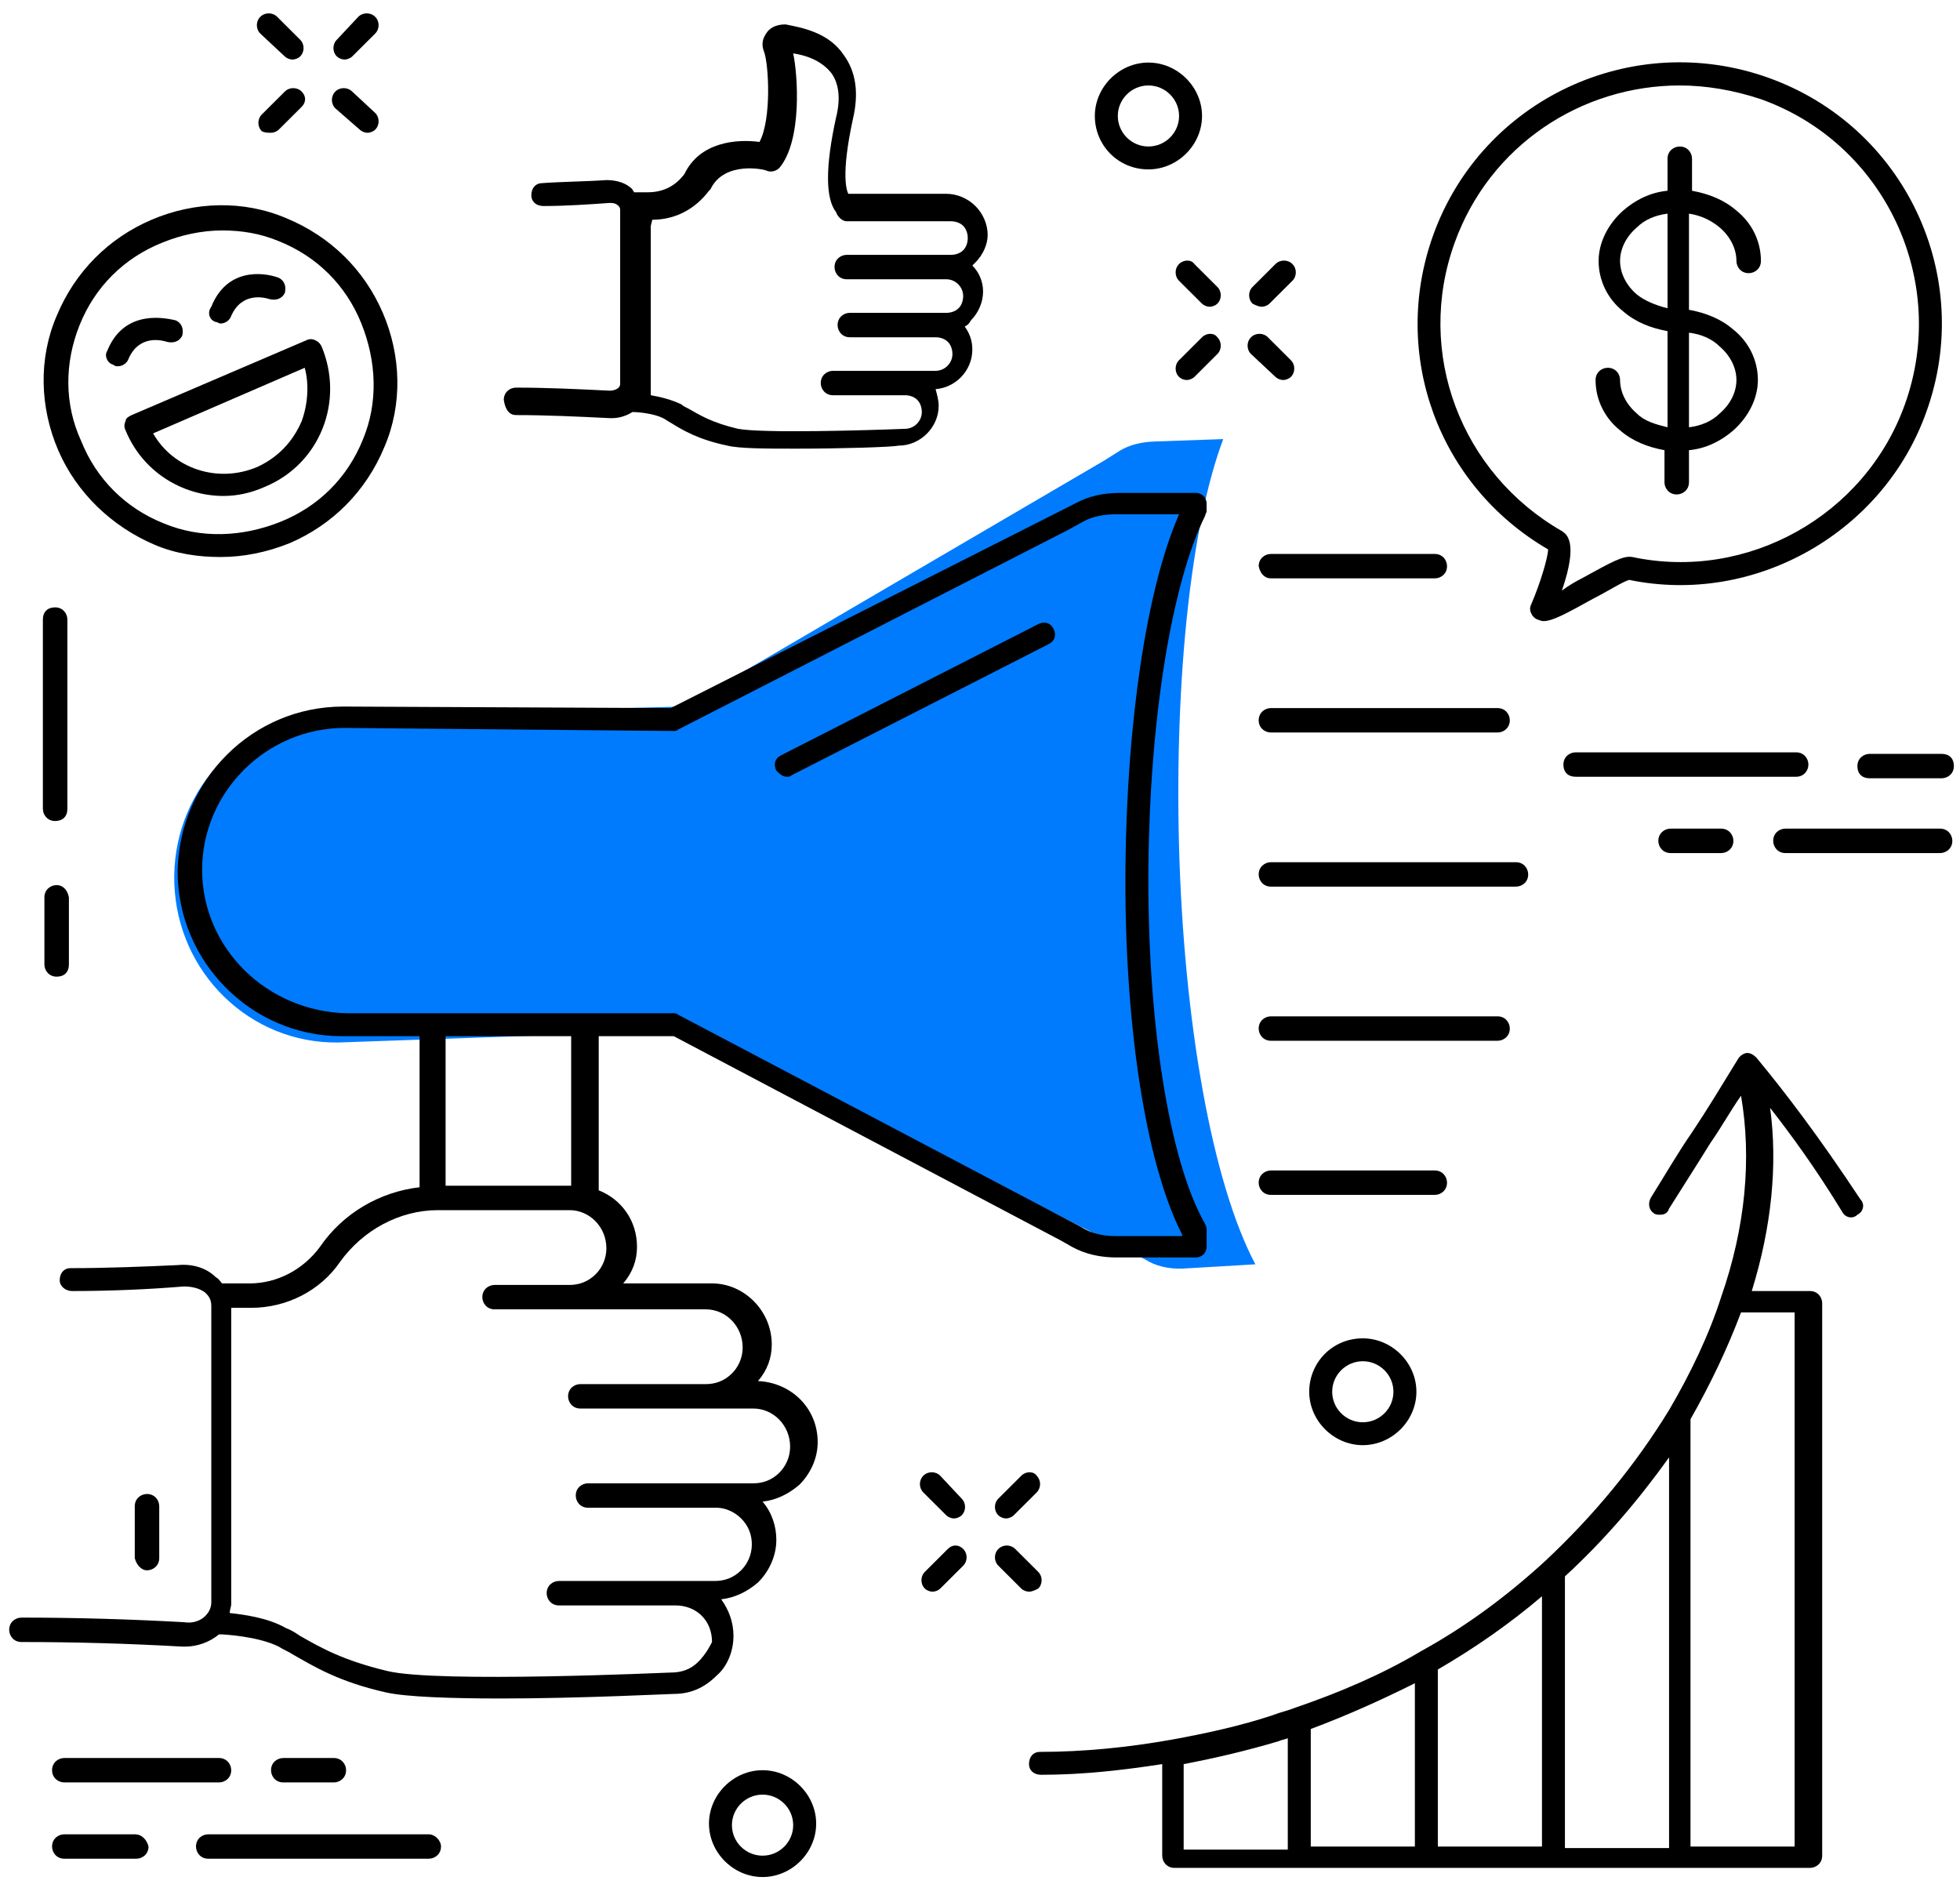 
<svg width="90px" height="87px" viewBox="0 0 90 87" version="1.1" xmlns="http://www.w3.org/2000/svg" xmlns:xlink="http://www.w3.org/1999/xlink">
    <!-- Generator: Sketch 51.3 (57544) - http://www.bohemiancoding.com/sketch -->
    <desc>Created with Sketch.</desc>
    <defs></defs>
    <g id="website-icons" stroke="none" stroke-width="1" fill="none" fill-rule="evenodd">
        <g id="icons" transform="translate(-899, -1896)" fill-rule="nonzero">
            <g id="Group-4" transform="translate(899, 1896)">
                <path d="M8,39.719 C8,35.622 11.216,32.247 15.12,32.247 C15.12,32.247 20.607,32.301 31.581,32.408 C31.658,32.408 31.734,32.408 31.811,32.328 L51.334,21.803 L52.023,21.402 C52.559,21.08 53.172,21 53.708,21 L56.847,21 C55.239,24.856 54.244,31.846 54.167,39.478 C54.091,47.753 55.163,55.144 57,58.92 L53.631,59 C53.019,59 52.406,58.839 51.947,58.518 L31.811,47.351 C31.734,47.271 31.658,47.271 31.581,47.271 L27.217,47.271 C27.217,47.271 24.716,47.271 19.714,47.271 L15.273,47.271 C11.216,47.19 8,43.816 8,39.719 Z" id="Path" fill="#007BFE" transform="translate(32.5, 40) rotate(-2) translate(-32.5, -40) "></path>
                <g id="Group-Copy-5" fill="#000000">
                    <path d="M3.094,28.449 C3.094,28.168 2.883,27.888 2.531,27.888 C2.18,27.888 1.969,28.098 1.969,28.449 L1.969,37.138 C1.969,37.418 2.18,37.698 2.531,37.698 C2.883,37.698 3.094,37.488 3.094,37.138 L3.094,28.449 Z" id="Shape"></path>
                    <path d="M2.602,40.641 C2.32,40.641 2.039,40.851 2.039,41.202 L2.039,44.285 C2.039,44.565 2.25,44.845 2.602,44.845 C2.953,44.845 3.164,44.635 3.164,44.285 L3.164,41.202 C3.094,40.851 2.883,40.641 2.602,40.641 Z" id="Shape"></path>
                    <path d="M60.117,63.905 C60.117,65.236 61.242,66.357 62.578,66.357 C63.914,66.357 65.039,65.236 65.039,63.905 C65.039,62.573 63.914,61.452 62.578,61.452 C61.172,61.452 60.117,62.573 60.117,63.905 Z M63.984,63.905 C63.984,64.675 63.352,65.306 62.578,65.306 C61.805,65.306 61.172,64.675 61.172,63.905 C61.172,63.134 61.805,62.503 62.578,62.503 C63.352,62.503 63.984,63.134 63.984,63.905 Z" id="Shape"></path>
                    <path d="M35.016,81.282 C33.68,81.282 32.555,82.403 32.555,83.735 C32.555,85.066 33.68,86.187 35.016,86.187 C36.352,86.187 37.477,85.066 37.477,83.735 C37.477,82.403 36.352,81.282 35.016,81.282 Z M35.016,85.206 C34.242,85.206 33.609,84.576 33.609,83.805 C33.609,83.034 34.242,82.403 35.016,82.403 C35.789,82.403 36.422,83.034 36.422,83.805 C36.422,84.576 35.789,85.206 35.016,85.206 Z" id="Shape"></path>
                    <path d="M52.734,7.778 C54.07,7.778 55.195,6.657 55.195,5.325 C55.195,3.994 54.07,2.873 52.734,2.873 C51.398,2.873 50.273,3.994 50.273,5.325 C50.273,6.657 51.328,7.778 52.734,7.778 Z M52.734,3.924 C53.508,3.924 54.141,4.555 54.141,5.325 C54.141,6.096 53.508,6.727 52.734,6.727 C51.961,6.727 51.328,6.096 51.328,5.325 C51.328,4.555 51.961,3.924 52.734,3.924 Z" id="Shape"></path>
                    <path d="M83.039,35.106 C83.039,34.825 82.828,34.545 82.477,34.545 L72.352,34.545 C72.07,34.545 71.789,34.755 71.789,35.106 C71.789,35.456 72,35.666 72.352,35.666 L82.477,35.666 C82.828,35.666 83.039,35.386 83.039,35.106 Z" id="Shape"></path>
                    <path d="M85.852,34.615 C85.57,34.615 85.289,34.825 85.289,35.176 C85.289,35.526 85.5,35.736 85.852,35.736 L89.156,35.736 C89.438,35.736 89.719,35.526 89.719,35.176 C89.719,34.825 89.508,34.615 89.156,34.615 L85.852,34.615 Z" id="Shape"></path>
                    <path d="M89.086,38.048 L81.984,38.048 C81.703,38.048 81.422,38.259 81.422,38.609 C81.422,38.889 81.633,39.17 81.984,39.17 L89.086,39.17 C89.367,39.17 89.648,38.959 89.648,38.609 C89.648,38.329 89.438,38.048 89.086,38.048 Z" id="Shape"></path>
                    <path d="M76.711,38.048 C76.43,38.048 76.148,38.259 76.148,38.609 C76.148,38.889 76.359,39.17 76.711,39.17 L79.031,39.17 C79.312,39.17 79.594,38.959 79.594,38.609 C79.594,38.329 79.383,38.048 79.031,38.048 L76.711,38.048 Z" id="Shape"></path>
                    <path d="M19.688,84.225 L9.562,84.225 C9.281,84.225 9,84.435 9,84.786 C9,85.066 9.211,85.346 9.562,85.346 L19.688,85.346 C19.969,85.346 20.25,85.136 20.25,84.786 C20.25,84.505 19.969,84.225 19.688,84.225 Z" id="Shape"></path>
                    <path d="M6.188,84.225 L2.953,84.225 C2.672,84.225 2.391,84.435 2.391,84.786 C2.391,85.066 2.602,85.346 2.953,85.346 L6.258,85.346 C6.539,85.346 6.82,85.136 6.82,84.786 C6.75,84.505 6.539,84.225 6.188,84.225 Z" id="Shape"></path>
                    <path d="M2.953,81.843 L10.055,81.843 C10.336,81.843 10.617,81.633 10.617,81.282 C10.617,81.002 10.406,80.722 10.055,80.722 L2.953,80.722 C2.672,80.722 2.391,80.932 2.391,81.282 C2.391,81.633 2.672,81.843 2.953,81.843 Z" id="Shape"></path>
                    <path d="M15.328,81.843 C15.609,81.843 15.891,81.633 15.891,81.282 C15.891,81.002 15.68,80.722 15.328,80.722 L13.008,80.722 C12.727,80.722 12.445,80.932 12.445,81.282 C12.445,81.562 12.656,81.843 13.008,81.843 L15.328,81.843 Z" id="Shape"></path>
                    <path d="M43.172,67.759 C42.961,67.548 42.609,67.548 42.398,67.759 C42.188,67.969 42.188,68.319 42.398,68.529 L43.453,69.58 C43.523,69.65 43.664,69.721 43.805,69.721 C43.945,69.721 44.086,69.65 44.156,69.58 C44.367,69.37 44.367,69.02 44.156,68.81 L43.172,67.759 Z" id="Shape"></path>
                    <path d="M47.672,72.944 C47.883,72.734 47.883,72.383 47.672,72.173 L46.617,71.122 C46.406,70.912 46.055,70.912 45.844,71.122 C45.633,71.332 45.633,71.683 45.844,71.893 L46.898,72.944 C46.969,73.014 47.109,73.084 47.25,73.084 C47.391,73.084 47.531,73.014 47.672,72.944 Z" id="Shape"></path>
                    <path d="M43.523,71.122 L42.469,72.173 C42.258,72.383 42.258,72.734 42.469,72.944 C42.539,73.014 42.68,73.084 42.82,73.084 C42.961,73.084 43.102,73.014 43.172,72.944 L44.227,71.893 C44.438,71.683 44.438,71.332 44.227,71.122 C44.016,70.912 43.734,70.912 43.523,71.122 Z" id="Shape"></path>
                    <path d="M46.898,67.759 L45.844,68.81 C45.633,69.02 45.633,69.37 45.844,69.58 C45.914,69.65 46.055,69.721 46.195,69.721 C46.336,69.721 46.477,69.65 46.547,69.58 L47.602,68.529 C47.812,68.319 47.812,67.969 47.602,67.759 C47.461,67.548 47.109,67.548 46.898,67.759 Z" id="Shape"></path>
                    <path d="M54.141,12.122 C53.93,12.332 53.93,12.683 54.141,12.893 L55.195,13.944 C55.266,14.014 55.406,14.084 55.547,14.084 C55.688,14.084 55.828,14.014 55.898,13.944 C56.109,13.734 56.109,13.384 55.898,13.173 L54.844,12.122 C54.703,11.912 54.352,11.912 54.141,12.122 Z" id="Shape"></path>
                    <path d="M58.57,17.308 C58.641,17.378 58.781,17.448 58.922,17.448 C59.062,17.448 59.203,17.378 59.273,17.308 C59.484,17.097 59.484,16.747 59.273,16.537 L58.219,15.486 C58.008,15.275 57.656,15.275 57.445,15.486 C57.234,15.696 57.234,16.046 57.445,16.256 L58.57,17.308 Z" id="Shape"></path>
                    <path d="M55.195,15.486 L54.141,16.537 C53.93,16.747 53.93,17.097 54.141,17.308 C54.211,17.378 54.352,17.448 54.492,17.448 C54.633,17.448 54.773,17.378 54.844,17.308 L55.898,16.256 C56.109,16.046 56.109,15.696 55.898,15.486 C55.758,15.275 55.406,15.275 55.195,15.486 Z" id="Shape"></path>
                    <path d="M57.938,14.084 C58.078,14.084 58.219,14.014 58.289,13.944 L59.344,12.893 C59.555,12.683 59.555,12.332 59.344,12.122 C59.133,11.912 58.781,11.912 58.57,12.122 L57.516,13.173 C57.305,13.384 57.305,13.734 57.516,13.944 C57.656,14.014 57.797,14.084 57.938,14.084 Z" id="Shape"></path>
                    <path d="M13.078,2.593 C13.148,2.663 13.289,2.733 13.43,2.733 C13.57,2.733 13.711,2.663 13.781,2.593 C13.992,2.382 13.992,2.032 13.781,1.822 L12.727,0.771 C12.516,0.561 12.164,0.561 11.953,0.771 C11.742,0.981 11.742,1.331 11.953,1.542 L13.078,2.593 Z" id="Shape"></path>
                    <path d="M16.523,5.956 C16.594,6.026 16.734,6.096 16.875,6.096 C17.016,6.096 17.156,6.026 17.227,5.956 C17.438,5.746 17.438,5.395 17.227,5.185 L16.172,4.204 C15.961,3.994 15.609,3.994 15.398,4.204 C15.188,4.414 15.188,4.765 15.398,4.975 L16.523,5.956 Z" id="Shape"></path>
                    <path d="M12.445,6.096 C12.586,6.096 12.727,6.026 12.797,5.956 L13.852,4.905 C14.062,4.695 14.062,4.414 13.852,4.204 C13.641,3.994 13.289,3.994 13.078,4.204 L12.023,5.255 C11.812,5.466 11.812,5.816 12.023,6.026 C12.164,6.096 12.305,6.096 12.445,6.096 Z" id="Shape"></path>
                    <path d="M15.82,2.733 C15.961,2.733 16.102,2.663 16.172,2.593 L17.227,1.542 C17.438,1.331 17.438,0.981 17.227,0.771 C17.016,0.561 16.664,0.561 16.453,0.771 L15.469,1.822 C15.258,2.032 15.258,2.382 15.469,2.593 C15.539,2.663 15.68,2.733 15.82,2.733 Z" id="Shape"></path>
                    <path d="M33.68,75.116 C33.68,74.485 33.469,73.925 33.117,73.434 C33.75,73.364 34.312,73.084 34.805,72.663 C35.297,72.173 35.648,71.472 35.648,70.702 C35.648,70.071 35.438,69.44 35.016,68.95 C35.648,68.88 36.211,68.599 36.703,68.179 C37.195,67.688 37.547,66.988 37.547,66.217 C37.547,64.675 36.352,63.484 34.805,63.414 C35.227,62.924 35.438,62.363 35.438,61.732 C35.438,60.191 34.172,58.93 32.695,58.93 L28.617,58.93 C29.039,58.439 29.25,57.879 29.25,57.248 C29.25,56.057 28.547,55.076 27.492,54.655 L27.492,47.578 L30.938,47.578 L48.727,56.968 L49.219,57.248 C49.852,57.598 50.555,57.738 51.258,57.738 L54.914,57.738 C55.055,57.738 55.195,57.668 55.266,57.598 C55.336,57.528 55.406,57.388 55.406,57.248 L55.406,56.477 C55.406,56.407 55.406,56.337 55.336,56.197 C53.648,53.254 52.664,46.737 52.734,39.73 C52.805,33.003 53.789,26.837 55.336,23.684 C55.336,23.614 55.406,23.544 55.406,23.474 L55.406,23.123 C55.406,22.983 55.336,22.843 55.266,22.773 C55.195,22.703 55.055,22.633 54.914,22.633 L51.398,22.633 C50.695,22.633 49.992,22.773 49.359,23.123 L30.797,32.513 L15.82,32.443 C15.82,32.443 15.82,32.443 15.75,32.443 C11.602,32.443 8.227,35.806 8.156,40.01 C8.156,44.145 11.531,47.578 15.68,47.578 L19.266,47.578 L19.266,54.515 C17.438,54.725 15.75,55.706 14.695,57.248 C13.922,58.299 12.727,58.93 11.461,58.93 C11.461,58.93 11.461,58.93 11.461,58.93 L10.195,58.93 C10.125,58.86 10.055,58.719 9.914,58.649 C9.492,58.229 8.859,58.019 8.156,58.089 C6.609,58.159 4.922,58.229 3.234,58.229 C2.953,58.229 2.742,58.439 2.742,58.789 C2.742,59.07 3.023,59.28 3.305,59.28 C4.992,59.28 6.75,59.21 8.438,59.07 C8.789,59.07 9.141,59.14 9.422,59.35 C9.562,59.49 9.703,59.63 9.703,59.981 L9.703,73.574 C9.703,73.855 9.562,74.065 9.422,74.205 C9.211,74.415 8.859,74.555 8.438,74.485 C5.906,74.345 3.445,74.275 0.984,74.275 C0.703,74.275 0.422,74.485 0.422,74.836 C0.422,75.116 0.633,75.396 0.984,75.396 C0.984,75.396 0.984,75.396 0.984,75.396 C3.445,75.396 5.906,75.466 8.367,75.606 C8.438,75.606 8.508,75.606 8.508,75.606 C9.07,75.606 9.633,75.396 10.055,75.046 C10.125,75.046 10.125,75.046 10.195,75.046 C10.195,75.046 11.812,75.116 12.797,75.606 C13.008,75.747 13.219,75.817 13.43,75.957 C14.414,76.517 15.539,77.218 17.719,77.709 C18.633,77.919 20.742,77.989 22.992,77.989 C26.648,77.989 30.727,77.779 30.938,77.779 C30.938,77.779 30.938,77.779 30.938,77.779 C31.711,77.779 32.344,77.498 32.906,76.938 C33.398,76.517 33.68,75.817 33.68,75.116 Z M9.281,39.94 C9.281,36.367 12.234,33.424 15.82,33.424 C15.82,33.424 15.82,33.424 15.82,33.424 L30.938,33.564 C31.008,33.564 31.078,33.564 31.148,33.494 L49.078,24.315 L49.711,23.964 C50.203,23.684 50.766,23.614 51.258,23.614 L54.141,23.614 C52.664,26.977 51.75,33.073 51.68,39.73 C51.609,46.947 52.594,53.394 54.281,56.687 L54.281,56.757 L51.188,56.757 C50.625,56.757 50.062,56.617 49.641,56.337 L31.148,46.597 C31.078,46.527 31.008,46.527 30.938,46.527 L26.93,46.527 C26.93,46.527 26.859,46.527 26.859,46.527 L20.039,46.527 C20.039,46.527 20.039,46.527 20.039,46.527 L15.961,46.527 C12.234,46.457 9.281,43.514 9.281,39.94 Z M26.227,47.578 L26.227,54.445 L20.461,54.445 L20.461,47.578 L26.227,47.578 Z M32.062,76.307 C31.711,76.658 31.289,76.798 30.797,76.798 C30.656,76.798 20.109,77.288 17.789,76.728 C15.75,76.237 14.766,75.677 13.781,75.116 C13.57,74.976 13.359,74.836 13.148,74.766 C12.305,74.275 11.18,74.135 10.547,74.065 C10.547,73.925 10.617,73.785 10.617,73.644 L10.617,60.051 C10.617,60.051 10.617,60.051 10.617,60.051 L11.531,60.051 C11.531,60.051 11.531,60.051 11.531,60.051 C13.148,60.051 14.695,59.28 15.609,57.949 C16.664,56.477 18.352,55.566 20.109,55.566 C20.109,55.566 20.109,55.566 20.109,55.566 L26.016,55.566 C26.016,55.566 26.016,55.566 26.016,55.566 L26.156,55.566 C27.07,55.566 27.844,56.337 27.844,57.318 C27.844,57.808 27.633,58.229 27.352,58.509 C27,58.86 26.578,59 26.156,59 C26.156,59 26.156,59 26.156,59 L22.711,59 C22.711,59 22.711,59 22.711,59 C22.43,59 22.148,59.21 22.148,59.56 C22.148,59.841 22.359,60.121 22.711,60.121 L26.156,60.121 C26.156,60.121 26.156,60.121 26.156,60.121 C26.297,60.121 26.367,60.121 26.508,60.121 C26.578,60.121 26.648,60.121 26.648,60.121 L32.414,60.121 C33.328,60.121 34.102,60.892 34.102,61.873 C34.102,62.363 33.891,62.784 33.609,63.064 C33.258,63.414 32.836,63.554 32.414,63.554 C32.414,63.554 32.414,63.554 32.414,63.554 L26.648,63.554 C26.367,63.554 26.086,63.764 26.086,64.115 C26.086,64.395 26.297,64.675 26.648,64.675 C26.648,64.675 26.648,64.675 26.648,64.675 L28.758,64.675 C28.758,64.675 28.758,64.675 28.828,64.675 L34.594,64.675 C35.508,64.675 36.281,65.446 36.281,66.427 C36.281,66.918 36.07,67.338 35.789,67.618 C35.438,67.969 35.016,68.109 34.594,68.109 C34.594,68.109 34.594,68.109 34.594,68.109 L32.836,68.109 C32.836,68.109 32.766,68.109 32.766,68.109 L27,68.109 C26.719,68.109 26.438,68.319 26.438,68.669 C26.438,68.95 26.648,69.23 27,69.23 C27,69.23 27,69.23 27,69.23 L28.828,69.23 C28.828,69.23 28.828,69.23 28.898,69.23 L32.906,69.23 C33.328,69.23 33.75,69.44 34.031,69.721 C34.383,70.071 34.523,70.491 34.523,70.912 C34.523,71.402 34.312,71.823 34.031,72.103 C33.68,72.453 33.258,72.593 32.836,72.593 C32.836,72.593 32.836,72.593 32.836,72.593 L31.008,72.593 C31.008,72.593 31.008,72.593 31.008,72.593 L25.664,72.593 C25.383,72.593 25.102,72.804 25.102,73.154 C25.102,73.434 25.312,73.715 25.664,73.715 L27.07,73.715 C27.07,73.715 27.07,73.715 27.07,73.715 L31.008,73.715 C31.992,73.715 32.695,74.415 32.695,75.396 C32.625,75.536 32.414,75.957 32.062,76.307 Z" id="Shape"></path>
                    <path d="M58.359,26.557 L65.883,26.557 C65.883,26.557 65.883,26.557 65.883,26.557 C66.164,26.557 66.445,26.347 66.445,25.996 C66.445,25.716 66.234,25.436 65.883,25.436 L58.359,25.436 C58.359,25.436 58.359,25.436 58.359,25.436 C58.078,25.436 57.797,25.646 57.797,25.996 C57.867,26.347 58.078,26.557 58.359,26.557 Z" id="Shape"></path>
                    <path d="M58.359,33.634 L68.766,33.634 C68.766,33.634 68.766,33.634 68.766,33.634 C69.047,33.634 69.328,33.424 69.328,33.073 C69.328,32.793 69.117,32.513 68.766,32.513 L58.359,32.513 C58.078,32.513 57.797,32.723 57.797,33.073 C57.797,33.424 58.078,33.634 58.359,33.634 Z" id="Shape"></path>
                    <path d="M69.609,40.711 C69.891,40.711 70.172,40.501 70.172,40.151 C70.172,39.87 69.961,39.59 69.609,39.59 L58.359,39.59 C58.078,39.59 57.797,39.8 57.797,40.151 C57.797,40.431 58.008,40.711 58.359,40.711 L69.609,40.711 Z" id="Shape"></path>
                    <path d="M68.766,47.788 C69.047,47.788 69.328,47.578 69.328,47.228 C69.328,46.947 69.117,46.667 68.766,46.667 L58.359,46.667 C58.078,46.667 57.797,46.877 57.797,47.228 C57.797,47.508 58.008,47.788 58.359,47.788 L68.766,47.788 C68.766,47.788 68.766,47.788 68.766,47.788 Z" id="Shape"></path>
                    <path d="M65.883,54.865 C66.164,54.865 66.445,54.655 66.445,54.305 C66.445,54.025 66.234,53.744 65.883,53.744 L58.359,53.744 C58.078,53.744 57.797,53.955 57.797,54.305 C57.797,54.585 58.008,54.865 58.359,54.865 L65.883,54.865 C65.883,54.865 65.883,54.865 65.883,54.865 Z" id="Shape"></path>
                    <path d="M36.141,35.666 C36.211,35.666 36.281,35.666 36.352,35.596 L48.164,29.57 C48.445,29.43 48.516,29.149 48.375,28.869 C48.234,28.589 47.953,28.519 47.672,28.659 L35.859,34.685 C35.578,34.825 35.508,35.106 35.648,35.386 C35.789,35.526 35.93,35.666 36.141,35.666 Z" id="Shape"></path>
                    <path d="M6.75,72.103 C7.031,72.103 7.312,71.893 7.312,71.542 L7.312,69.16 C7.312,68.88 7.102,68.599 6.75,68.599 C6.75,68.599 6.75,68.599 6.75,68.599 C6.469,68.599 6.188,68.81 6.188,69.16 L6.188,71.542 C6.258,71.823 6.469,72.103 6.75,72.103 Z" id="Shape"></path>
                    <path d="M75.164,18.989 C74.672,18.569 74.391,18.008 74.391,17.448 C74.391,17.167 74.18,16.887 73.828,16.887 C73.547,16.887 73.266,17.097 73.266,17.448 C73.266,18.359 73.688,19.199 74.391,19.76 C74.953,20.25 75.656,20.531 76.43,20.671 L76.43,22.142 C76.43,22.423 76.641,22.703 76.992,22.703 C77.273,22.703 77.555,22.493 77.555,22.142 L77.555,20.671 C78.328,20.601 79.031,20.25 79.594,19.76 C80.297,19.129 80.719,18.288 80.719,17.448 C80.719,16.537 80.297,15.696 79.594,15.135 C79.031,14.645 78.328,14.365 77.555,14.224 L77.555,9.81 C78.047,9.88 78.539,10.09 78.961,10.441 C79.453,10.861 79.734,11.422 79.734,11.982 C79.734,12.262 79.945,12.543 80.297,12.543 C80.578,12.543 80.859,12.332 80.859,11.982 C80.859,11.071 80.438,10.23 79.734,9.67 C79.172,9.179 78.469,8.899 77.695,8.759 L77.695,7.287 C77.695,7.007 77.484,6.727 77.133,6.727 C76.852,6.727 76.57,6.937 76.57,7.287 L76.57,8.759 C75.797,8.829 75.094,9.179 74.531,9.67 C73.828,10.3 73.406,11.141 73.406,11.982 C73.406,12.893 73.828,13.734 74.531,14.294 C75.094,14.785 75.797,15.065 76.57,15.205 L76.57,19.62 C76.008,19.48 75.516,19.34 75.164,18.989 Z M78.961,15.906 C79.453,16.327 79.734,16.887 79.734,17.448 C79.734,18.008 79.453,18.569 78.961,18.989 C78.609,19.34 78.117,19.55 77.555,19.62 L77.555,15.275 C78.117,15.346 78.609,15.556 78.961,15.906 Z M75.164,13.524 C74.672,13.103 74.391,12.543 74.391,11.982 C74.391,11.422 74.672,10.861 75.164,10.441 C75.516,10.09 76.008,9.88 76.57,9.81 L76.57,14.154 C76.008,14.014 75.516,13.804 75.164,13.524 Z" id="Shape"></path>
                    <path d="M71.086,25.226 C71.086,25.576 70.734,26.767 70.312,27.748 C70.242,27.888 70.242,28.028 70.312,28.168 C70.383,28.309 70.453,28.379 70.594,28.449 C70.664,28.449 70.734,28.519 70.875,28.519 C71.297,28.519 71.93,28.168 73.195,27.468 C73.758,27.188 74.531,26.697 74.812,26.627 C80.578,27.818 86.484,24.455 88.453,18.919 C90.703,12.683 87.469,5.816 81.211,3.574 C74.953,1.331 68.062,4.555 65.812,10.791 C63.844,16.256 66.023,22.283 71.086,25.226 Z M66.797,11.141 C68.414,6.657 72.633,3.924 77.133,3.924 C78.328,3.924 79.594,4.134 80.859,4.555 C86.555,6.587 89.508,12.893 87.469,18.569 C85.641,23.684 80.227,26.697 74.953,25.576 C74.531,25.506 74.039,25.786 72.633,26.557 C72.352,26.697 72,26.907 71.719,27.117 C72.492,24.875 71.93,24.525 71.719,24.385 C67.078,21.722 64.969,16.186 66.797,11.141 Z" id="Shape"></path>
                    <path d="M7.102,25.015 C8.086,25.436 9.141,25.576 10.125,25.576 C11.18,25.576 12.234,25.366 13.289,24.945 C15.258,24.104 16.805,22.563 17.648,20.531 C18.492,18.569 18.422,16.327 17.578,14.365 C16.734,12.403 15.188,10.861 13.148,10.02 C11.18,9.179 8.93,9.249 6.961,10.09 C4.992,10.931 3.445,12.473 2.602,14.505 C1.758,16.467 1.828,18.709 2.672,20.671 C3.516,22.633 5.133,24.174 7.102,25.015 Z M3.656,14.925 C4.359,13.173 5.695,11.842 7.453,11.141 C8.297,10.791 9.281,10.581 10.195,10.581 C11.109,10.581 11.953,10.721 12.797,11.071 C14.555,11.772 15.891,13.103 16.594,14.855 C17.297,16.607 17.367,18.499 16.664,20.18 C15.961,21.932 14.625,23.264 12.867,23.964 C11.109,24.665 9.211,24.735 7.523,24.034 C5.766,23.334 4.43,22.002 3.727,20.25 C2.953,18.569 2.953,16.677 3.656,14.925 Z" id="Shape"></path>
                    <path d="M5.766,19.34 C5.695,19.48 5.695,19.62 5.766,19.76 C6.539,21.652 8.367,22.773 10.266,22.773 C10.898,22.773 11.531,22.633 12.164,22.353 C14.695,21.302 15.82,18.429 14.766,15.906 C14.695,15.766 14.625,15.696 14.484,15.626 C14.344,15.556 14.203,15.556 14.062,15.626 L6.047,19.059 C5.906,19.129 5.766,19.199 5.766,19.34 Z M13.992,16.887 C14.203,17.658 14.133,18.569 13.852,19.34 C13.43,20.321 12.727,21.021 11.812,21.442 C9.984,22.212 7.945,21.512 7.031,19.9 L13.992,16.887 Z" id="Shape"></path>
                    <path d="M9.914,14.785 C9.984,14.785 10.055,14.855 10.125,14.855 C10.336,14.855 10.547,14.715 10.617,14.505 C11.109,13.384 12.164,13.664 12.375,13.734 C12.656,13.804 12.938,13.734 13.078,13.454 C13.148,13.173 13.078,12.893 12.797,12.753 C12.023,12.473 10.406,12.332 9.703,14.084 C9.492,14.365 9.633,14.715 9.914,14.785 Z" id="Shape"></path>
                    <path d="M5.203,16.747 C5.273,16.817 5.344,16.817 5.414,16.817 C5.625,16.817 5.836,16.677 5.906,16.467 C6.398,15.346 7.453,15.626 7.664,15.696 C7.945,15.766 8.227,15.696 8.367,15.416 C8.438,15.135 8.367,14.855 8.086,14.715 C7.242,14.505 5.625,14.365 4.922,16.116 C4.781,16.327 4.922,16.677 5.203,16.747 Z" id="Shape"></path>
                    <path d="M80.648,48.559 C80.508,48.419 80.367,48.349 80.227,48.349 C80.086,48.349 79.875,48.489 79.805,48.629 C79.031,49.89 78.398,50.942 77.695,51.993 C77.062,52.904 76.5,53.885 75.797,55.006 C75.656,55.286 75.727,55.566 75.938,55.706 C76.008,55.776 76.148,55.776 76.219,55.776 C76.43,55.776 76.57,55.706 76.641,55.496 C77.344,54.375 77.977,53.394 78.539,52.483 C79.031,51.782 79.453,51.012 79.945,50.311 C80.438,53.184 80.156,56.337 79.031,59.56 C79.031,59.56 79.031,59.56 79.031,59.56 C78.469,61.312 77.625,63.064 76.641,64.745 C76.641,64.745 76.641,64.745 76.641,64.745 C76.641,64.745 76.641,64.745 76.641,64.745 C75.094,67.268 73.195,69.58 70.945,71.683 C70.945,71.683 70.945,71.683 70.945,71.683 C70.945,71.683 70.945,71.683 70.945,71.683 C69.188,73.294 67.289,74.696 65.25,75.817 C65.25,75.817 65.25,75.817 65.25,75.817 C63.492,76.868 61.523,77.709 59.484,78.409 C59.133,78.549 58.781,78.62 58.43,78.76 C58.43,78.76 58.43,78.76 58.43,78.76 C56.953,79.25 55.336,79.601 53.789,79.881 C53.789,79.881 53.789,79.881 53.789,79.881 C51.82,80.231 49.781,80.441 47.742,80.441 C47.461,80.441 47.25,80.652 47.25,81.002 C47.25,81.282 47.461,81.492 47.812,81.492 C47.812,81.492 47.812,81.492 47.812,81.492 C49.711,81.492 51.539,81.282 53.367,81.002 L53.367,85.206 C53.367,85.486 53.578,85.767 53.93,85.767 L59.766,85.767 C59.836,85.767 59.836,85.767 59.906,85.767 L65.602,85.767 C65.602,85.767 65.602,85.767 65.602,85.767 C65.602,85.767 65.602,85.767 65.602,85.767 L71.297,85.767 C71.367,85.767 71.367,85.767 71.438,85.767 L77.273,85.767 C77.273,85.767 77.344,85.767 77.344,85.767 L83.109,85.767 C83.391,85.767 83.672,85.557 83.672,85.206 L83.672,59.841 C83.672,59.56 83.461,59.28 83.109,59.28 L80.438,59.28 C81.352,56.337 81.633,53.464 81.281,50.871 C82.266,52.133 83.391,53.674 84.586,55.636 C84.727,55.917 85.078,55.987 85.289,55.776 C85.57,55.636 85.641,55.286 85.43,55.076 C83.531,52.203 81.984,50.171 80.648,48.559 Z M54.352,81.002 C55.828,80.722 57.305,80.371 58.711,79.951 C58.711,79.951 58.711,79.951 58.711,79.951 C58.852,79.881 58.992,79.881 59.133,79.811 L59.133,84.926 L54.352,84.926 L54.352,81.002 Z M64.969,84.786 L60.188,84.786 L60.188,79.39 C61.875,78.76 63.422,78.059 64.969,77.288 L64.969,84.786 Z M66.023,76.658 C67.711,75.677 69.328,74.555 70.805,73.294 L70.805,84.786 L66.023,84.786 L66.023,76.658 Z M71.859,72.383 C73.688,70.702 75.234,68.88 76.641,66.918 L76.641,84.856 L71.859,84.856 L71.859,72.383 Z M82.406,84.786 L77.625,84.786 L77.625,65.166 C78.539,63.554 79.312,61.943 79.945,60.261 L82.406,60.261 L82.406,84.786 Z" id="Shape"></path>
                    <path d="M23.695,19.059 C25.102,19.059 26.578,19.129 27.984,19.199 C28.055,19.199 28.055,19.199 28.125,19.199 C28.477,19.199 28.828,19.059 29.039,18.919 C29.039,18.919 29.039,18.919 29.039,18.919 C29.32,18.919 30.023,18.989 30.445,19.199 C30.586,19.269 30.656,19.34 30.797,19.41 C31.359,19.76 32.062,20.18 33.398,20.461 C33.961,20.601 35.227,20.601 36.562,20.601 C38.602,20.601 40.922,20.531 41.273,20.461 C41.273,20.461 41.273,20.461 41.273,20.461 C42.258,20.461 43.102,19.62 43.102,18.639 C43.102,18.359 43.031,18.148 42.961,17.868 C43.875,17.798 44.648,17.027 44.648,16.046 C44.648,15.626 44.508,15.275 44.297,14.995 C44.438,14.925 44.508,14.855 44.578,14.715 C44.93,14.365 45.141,13.874 45.141,13.384 C45.141,12.893 44.93,12.473 44.648,12.192 C44.719,12.122 44.719,12.122 44.789,12.052 C45.141,11.702 45.352,11.211 45.352,10.791 C45.352,10.3 45.141,9.81 44.789,9.46 C44.438,9.109 43.945,8.899 43.453,8.899 L38.953,8.899 C38.883,8.759 38.602,8.058 39.164,5.466 C39.445,4.274 39.305,3.293 38.742,2.523 C38.039,1.471 36.773,1.261 36.07,1.121 C35.789,1.121 35.438,1.191 35.227,1.471 C35.016,1.752 34.945,2.032 35.086,2.382 C35.297,2.943 35.438,5.466 34.875,6.517 C33.82,6.376 32.133,6.517 31.43,7.988 C31.008,8.549 30.445,8.829 29.742,8.829 C29.742,8.829 29.742,8.829 29.742,8.829 L29.109,8.829 C29.109,8.759 29.039,8.759 29.039,8.689 C28.758,8.409 28.336,8.268 27.844,8.268 C26.859,8.338 25.875,8.338 24.891,8.409 C24.609,8.409 24.398,8.619 24.398,8.969 C24.398,9.249 24.609,9.46 24.961,9.46 C24.961,9.46 24.961,9.46 24.961,9.46 C25.945,9.46 27,9.389 27.984,9.319 C28.125,9.319 28.266,9.319 28.406,9.46 C28.477,9.53 28.477,9.6 28.477,9.67 L28.477,17.588 C28.477,17.658 28.477,17.728 28.406,17.798 C28.336,17.868 28.195,17.938 27.984,17.938 C26.578,17.868 25.102,17.798 23.695,17.798 C23.414,17.798 23.133,18.008 23.133,18.359 C23.203,18.849 23.414,19.059 23.695,19.059 Z M29.953,10.09 C31.008,10.09 31.922,9.6 32.555,8.759 C32.555,8.759 32.625,8.689 32.625,8.689 C33.258,7.357 35.156,7.778 35.227,7.848 C35.438,7.918 35.648,7.848 35.789,7.708 C36.844,6.447 36.633,3.433 36.422,2.452 C36.914,2.523 37.688,2.733 38.18,3.363 C38.531,3.854 38.602,4.555 38.391,5.395 C37.898,7.638 37.898,9.109 38.391,9.74 C38.461,9.95 38.672,10.16 38.883,10.16 L43.664,10.16 C43.875,10.16 44.086,10.23 44.227,10.37 C44.367,10.511 44.438,10.721 44.438,10.931 C44.438,11.141 44.367,11.351 44.227,11.492 C44.086,11.632 43.875,11.702 43.664,11.702 C43.664,11.702 43.664,11.702 43.664,11.702 L38.883,11.702 C38.602,11.702 38.32,11.912 38.32,12.262 C38.32,12.543 38.531,12.823 38.883,12.823 L40.078,12.823 C40.078,12.823 40.078,12.823 40.078,12.823 L43.453,12.823 C43.875,12.823 44.227,13.173 44.227,13.594 C44.227,13.804 44.156,14.014 44.016,14.154 C43.875,14.294 43.664,14.365 43.453,14.365 C43.453,14.365 43.453,14.365 43.453,14.365 L42.961,14.365 C42.961,14.365 42.961,14.365 42.961,14.365 L39.023,14.365 C38.742,14.365 38.461,14.575 38.461,14.925 C38.461,15.205 38.672,15.486 39.023,15.486 C39.023,15.486 39.023,15.486 39.023,15.486 L40.078,15.486 C40.078,15.486 40.078,15.486 40.078,15.486 C40.078,15.486 40.078,15.486 40.078,15.486 L42.961,15.486 C43.172,15.486 43.383,15.556 43.523,15.696 C43.664,15.836 43.734,16.046 43.734,16.256 C43.734,16.677 43.383,17.027 42.961,17.027 L41.484,17.027 C41.484,17.027 41.484,17.027 41.484,17.027 L38.25,17.027 C37.969,17.027 37.688,17.237 37.688,17.588 C37.688,17.868 37.898,18.148 38.25,18.148 L39.094,18.148 C39.094,18.148 39.094,18.148 39.094,18.148 L41.555,18.148 C41.766,18.148 41.977,18.218 42.117,18.359 C42.258,18.499 42.328,18.709 42.328,18.919 C42.328,19.34 41.977,19.69 41.555,19.69 C39.797,19.76 35.016,19.9 33.891,19.69 C32.695,19.41 32.133,19.059 31.641,18.779 C31.5,18.709 31.359,18.639 31.289,18.569 C30.867,18.359 30.305,18.218 29.883,18.148 C29.883,18.148 29.883,18.148 29.883,18.078 L29.883,10.37 L29.953,10.09 C29.953,10.09 29.953,10.09 29.953,10.09 Z" id="Shape"></path>
                </g>
            </g>
        </g>
    </g>
</svg>